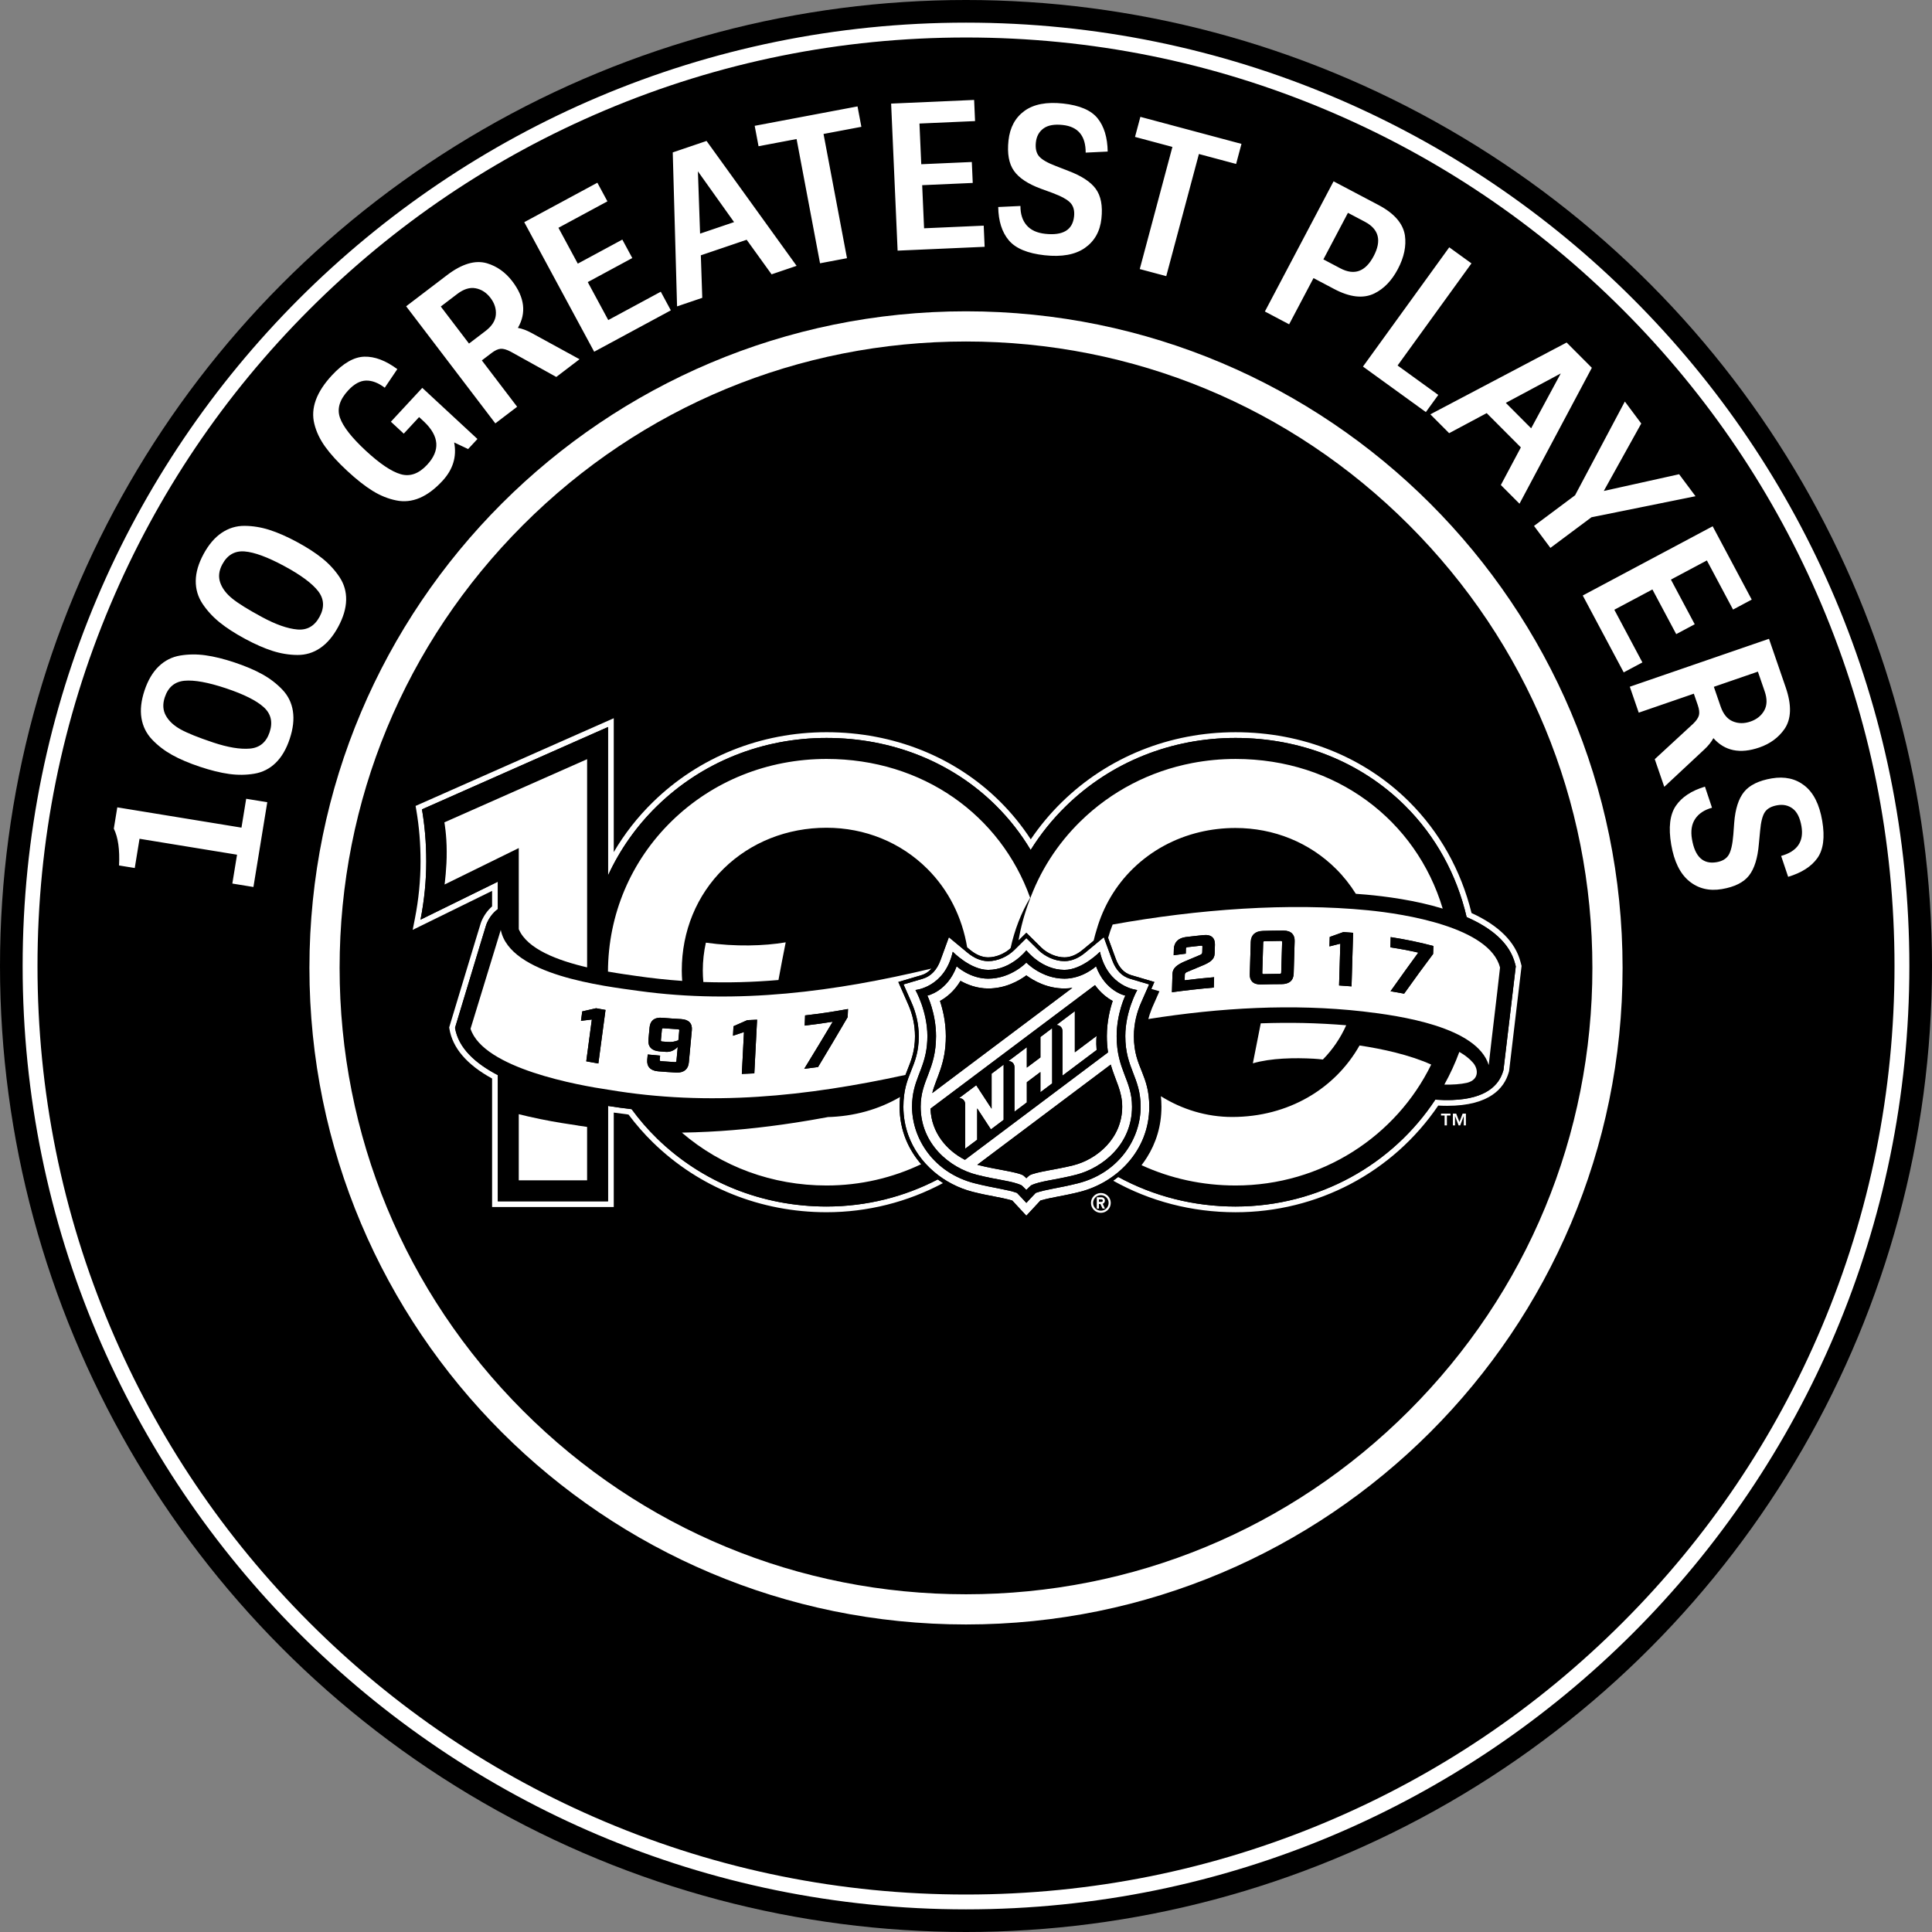 <svg xmlns="http://www.w3.org/2000/svg" xmlns:xlink="http://www.w3.org/1999/xlink" viewBox="0 0 512 512"><rect x="0" y="0" width="512" height="512" fill="#808080" stroke="none"/><title>100 Greatest Players Badge</title><circle cx="256" cy="256" r="256"/><path d="M256 9.937c33.22 0 65.444 6.505 95.778 19.336 29.3 12.393 55.616 30.136 78.216 52.735 22.6 22.6 40.342 48.914 52.735 78.216 12.83 30.333 19.334 62.556 19.334 95.777s-6.505 65.445-19.336 95.78c-12.393 29.3-30.136 55.615-52.735 78.215-22.6 22.6-48.914 40.342-78.216 52.735-30.333 12.83-62.556 19.335-95.777 19.335s-65.444-6.505-95.778-19.336c-29.3-12.394-55.616-30.137-78.216-52.736S41.664 381.08 29.27 351.778C16.443 321.444 9.938 289.22 9.938 256s6.505-65.444 19.336-95.778c12.393-29.3 30.136-55.616 52.735-78.216s48.914-40.342 78.216-52.735C190.556 16.443 222.78 9.938 256 9.938M256 6C117.93 6 6 117.93 6 256s111.93 250 250 250 250-111.93 250-250S394.07 6 256 6z" fill="#FFF"/><path d="M256 90.5c44.34 0 86.026 17.267 117.38 48.62S422 212.16 422 256.5s-17.267 86.026-48.62 117.38S300.34 422.5 256 422.5s-86.027-17.267-117.38-48.62S90 300.84 90 256.5s17.267-86.026 48.62-117.38S211.66 90.5 256 90.5m0-8c-96.098 0-174 77.902-174 174s77.902 174 174 174 174-77.902 174-174-77.902-174-174-174z" fill="#FFF"/><g fill="#FFF"><path d="M35.714 230.035l-4.167-.68c.215-4.19-.247-7.44-1.385-9.757l.922-5.643 32.91 5.375 1.248-7.647 5.59.913-3.67 22.467-5.59-.913 1.25-7.647-25.843-4.22-1.266 7.752zM77.623 188.47c.336 2.197.053 4.647-.85 7.35-.9 2.705-2.145 4.825-3.728 6.36-1.584 1.538-3.46 2.49-5.63 2.854-2.167.366-4.4.39-6.7.073-2.296-.316-4.882-.955-7.754-1.914-2.87-.958-5.32-2.002-7.35-3.13-2.025-1.127-3.796-2.488-5.31-4.083-1.516-1.595-2.452-3.485-2.812-5.67-.36-2.186-.088-4.63.814-7.335.902-2.703 2.158-4.83 3.764-6.377 1.606-1.548 3.493-2.504 5.662-2.87 2.17-.364 4.403-.39 6.7-.072s4.884.955 7.756 1.913c2.872.958 5.322 2.002 7.35 3.13 2.027 1.127 3.798 2.488 5.312 4.083 1.514 1.595 2.44 3.49 2.777 5.687zm-11.395 9.914c2.59-.224 4.333-1.67 5.224-4.34.89-2.67.37-4.88-1.56-6.634-1.93-1.752-5.262-3.418-9.993-5-4.73-1.578-8.395-2.247-10.992-2.007-2.597.24-4.34 1.697-5.232 4.366-.61 1.824-.514 3.452.285 4.883.8 1.43 2.104 2.646 3.91 3.644 1.81.998 4.672 2.15 8.592 3.46 3.92 1.308 7.175 1.85 9.766 1.627zM91.732 159.006c-.045 2.222-.744 4.588-2.097 7.096-1.353 2.51-2.94 4.385-4.764 5.627-1.823 1.242-3.834 1.857-6.034 1.844-2.2-.012-4.404-.37-6.614-1.077-2.21-.706-4.647-1.777-7.312-3.215s-4.9-2.885-6.704-4.344c-1.803-1.458-3.314-3.102-4.534-4.934-1.218-1.83-1.817-3.853-1.797-6.068.02-2.214.707-4.576 2.06-7.085 1.353-2.507 2.954-4.387 4.8-5.637 1.85-1.25 3.872-1.87 6.07-1.857 2.2.013 4.405.372 6.615 1.077 2.21.706 4.648 1.778 7.312 3.215 2.666 1.438 4.9 2.886 6.704 4.344 1.804 1.458 3.315 3.103 4.534 4.934 1.22 1.833 1.806 3.86 1.762 6.08zm-12.926 7.814c2.59.224 4.554-.903 5.89-3.38 1.336-2.477 1.204-4.744-.398-6.802-1.602-2.057-4.598-4.27-8.988-6.638-4.39-2.367-7.885-3.654-10.484-3.863-2.6-.207-4.568.927-5.903 3.404-.913 1.694-1.1 3.315-.557 4.86.542 1.548 1.618 2.968 3.23 4.26 1.608 1.294 4.232 2.92 7.87 4.883 3.635 1.96 6.75 3.054 9.34 3.277zM113.21 123.155c3.488-3.762 3.218-7.558-.81-11.39l-1.332-1.234-4.068 4.39-3.41-3.16 8.32-8.975 14.618 13.55-2.47 2.666-3.697-1.75c.724 3.78-.32 7.185-3.128 10.214-3.973 4.285-8.042 6.002-12.208 5.15-2.134-.422-4.22-1.263-6.26-2.522-2.04-1.258-4.292-3.033-6.76-5.322-2.47-2.288-4.41-4.414-5.82-6.378-1.41-1.963-2.368-3.98-2.876-6.054-1.038-4.12.514-8.415 4.655-12.882 2.98-3.213 5.84-4.86 8.586-4.938 2.744-.08 5.66 1.02 8.745 3.3l-3.33 4.927c-1.713-1.296-3.362-1.926-4.95-1.892-1.586.035-3.167.902-4.74 2.6-2.278 2.456-3.006 4.866-2.185 7.23.82 2.363 3.1 5.277 6.834 8.74 3.737 3.464 6.834 5.546 9.293 6.247 2.458.7 4.79-.138 6.993-2.515zM107.63 81.17l10.84-8.257c3.94-3 7.463-4.05 10.568-3.146 2.664.793 4.914 2.394 6.748 4.802 3.26 4.28 3.747 8.387 1.46 12.322 1.14.206 2.328.646 3.56 1.32l12.78 6.99-6.165 4.696-12.094-6.708c-1.045-.548-1.92-.8-2.624-.755-.705.044-1.525.422-2.46 1.135l-2.55 1.943 9.356 12.285-5.78 4.404L107.63 81.17zm16.66 9.88l4.38-3.336c1.7-1.295 2.61-2.73 2.735-4.3.124-1.573-.348-3.06-1.417-4.463s-2.377-2.252-3.925-2.55c-1.548-.3-3.173.2-4.874 1.494l-4.38 3.335 7.48 9.82zM138.933 58.88l19.375-10.456 2.665 4.938-12.98 7.006 5.128 9.5 11.804-6.372 2.64 4.89-11.803 6.372 5.433 10.063 13.92-7.512 2.664 4.938-20.315 10.964-18.53-34.33zM178.286 40.39l8.957-3.038 23.865 33.098-6.63 2.25-6.603-9.16-12.146 4.12.38 11.27-6.68 2.265-1.144-40.805zm6.667 5.018l.576 16.507 9.007-3.055-9.584-13.452zM201.02 38.75L200 33.343l27.252-5.145 1.02 5.41-10.027 1.893 6.215 32.924-7.142 1.348-6.215-32.924-10.082 1.903zM236.16 27.454l21.994-.97.246 5.605-14.733.648.476 10.785 13.4-.59.243 5.55-13.4.592.504 11.424 15.802-.698.247 5.605-23.063 1.017-1.718-38.97zM290.38 50.036c1.374 1.87 1.876 4.504 1.508 7.904-.37 3.4-1.834 5.99-4.393 7.773-2.56 1.784-6.105 2.428-10.638 1.936-4.534-.494-7.705-1.814-9.514-3.964-1.81-2.15-2.745-5.09-2.805-8.824l5.89-.274c-.015 2.113.525 3.812 1.623 5.095 1.098 1.284 2.743 2.045 4.94 2.283 4.71.512 7.26-1.02 7.648-4.598.165-1.522-.153-2.722-.954-3.597s-2.424-1.768-4.87-2.678l-2.946-1.072c-3.445-1.27-5.836-2.855-7.17-4.756-1.335-1.9-1.814-4.578-1.44-8.03.377-3.454 1.79-6.07 4.24-7.846s5.86-2.427 10.235-1.952c4.375.475 7.422 1.782 9.143 3.922 1.72 2.14 2.61 5.077 2.672 8.81l-5.836.28c.016-4.44-2.013-6.884-6.085-7.326-2.23-.242-3.93.066-5.1.924-1.168.86-1.84 2.085-2.012 3.68s.104 2.824.836 3.69c.73.87 2.213 1.73 4.45 2.58l3.25 1.268c3.513 1.312 5.956 2.903 7.33 4.772zM300.79 36.284l1.42-5.317 26.793 7.164-1.42 5.318-9.86-2.636-8.655 32.368-7.02-1.877 8.653-32.37-9.91-2.65zM353.576 76.594l-5.483-2.893-6.46 12.242-6.426-3.392 18.204-34.5 11.912 6.284c4.158 2.194 6.49 4.875 6.994 8.04.4 2.83-.222 5.805-1.868 8.924-1.63 3.088-3.717 5.25-6.262 6.484-2.915 1.404-6.452 1.007-10.61-1.188zm-2.864-7.855l4.49 2.37c3.717 1.96 6.66.886 8.83-3.226 2.17-4.11 1.396-7.15-2.32-9.11l-4.492-2.37-6.508 12.335zM361.2 97.144l22.867-31.604 5.888 4.26-19.578 27.06 10.78 7.8-3.29 4.545-16.668-12.06zM415.176 90.773l6.68 6.698-19.174 36.02-4.943-4.957 5.305-9.968-9.056-9.082-9.947 5.313-4.98-4.995 36.113-19.027zm-1.56 8.197l-14.56 7.8 6.715 6.737 7.845-14.537zM410.875 145.198l-4.346-5.825 10.877-8.117 13.196-24.848 4.347 5.825-9.93 17.876 19.964-4.43 4.347 5.825-27.576 5.575-10.88 8.118zM453.874 139.47l10.353 19.432-4.952 2.638-6.935-13.016-9.527 5.076 6.308 11.837-4.904 2.613-6.307-11.837-10.094 5.377 7.438 13.96-4.952 2.638-10.855-20.374 34.427-18.343zM468.8 169.293l4.436 12.884c1.612 4.682 1.502 8.356-.33 11.022-1.59 2.278-3.815 3.912-6.678 4.897-5.087 1.752-9.14.924-12.158-2.482-.554 1.02-1.344 2.007-2.37 2.964l-10.65 9.94-2.522-7.327 10.165-9.378c.848-.82 1.36-1.57 1.54-2.254.18-.683.078-1.58-.304-2.692l-1.046-3.032-14.602 5.028-2.366-6.872 36.883-12.7zm-14.612 12.718l1.792 5.205c.696 2.02 1.77 3.337 3.225 3.948 1.453.61 3.014.63 4.682.055 1.667-.574 2.885-1.55 3.654-2.926.772-1.376.808-3.075.11-5.096l-1.79-5.205-11.672 4.02zM463.52 232.013c-1.425 1.83-3.823 3.033-7.195 3.604-3.372.572-6.265-.13-8.677-2.105-2.413-1.976-4-5.212-4.763-9.708-.762-4.496-.356-7.907 1.22-10.233 1.573-2.326 4.148-4.027 7.725-5.103l1.87 5.59c-2.038.563-3.523 1.547-4.46 2.953-.937 1.405-1.22 3.196-.85 5.374.79 4.67 2.96 6.707 6.51 6.105 1.51-.257 2.576-.89 3.2-1.898.624-1.01 1.04-2.814 1.25-5.416l.23-3.128c.28-3.66 1.155-6.393 2.62-8.195 1.465-1.802 3.91-2.994 7.335-3.574s6.325.065 8.702 1.938 3.935 4.98 4.67 9.316c.734 4.338.308 7.626-1.28 9.865-1.592 2.238-4.174 3.895-7.75 4.97l-1.86-5.537c4.278-1.195 6.075-3.812 5.39-7.852-.375-2.212-1.135-3.763-2.278-4.653-1.147-.89-2.51-1.2-4.09-.933-1.58.268-2.688.87-3.324 1.81s-1.06 2.6-1.27 4.985l-.33 3.47c-.31 3.737-1.174 6.52-2.597 8.353z"/></g><g><defs><circle id="a" cx="256" cy="256.5" r="165.5"/></defs><clipPath id="b"><use xlink:href="#a" overflow="visible"/></clipPath><g clip-path="url(#b)"><path d="M403.162 255.705l-.193-.73c-1.376-5.32-5.748-9.7-13-13.016-2.776-11.32-8.5-21.524-16.58-29.545-11.928-11.846-28.248-18.37-45.954-18.37-17.468 0-33.815 6.578-46.027 18.52-3.074 3.005-5.84 6.316-8.245 9.87-2.36-3.622-5.097-6.985-8.157-10.022-11.93-11.845-28.252-18.37-45.962-18.37-17.463 0-33.807 6.58-46.02 18.522-4.062 3.972-7.535 8.412-10.372 13.252V190.337l-2.126.94-49.31 21.824-1.08.478.2 1.162c.75 4.392 1.114 8.82 1.114 13.542 0 5.004-.503 10.1-1.495 15.145l-.59 2.998 2.743-1.347 18.303-8.99v4.117c-1.207 1.06-2.15 2.38-2.812 3.926l-.013.035-.013.034-.16.427-.018.05-.015.054c-.018.065-.156.516-.386 1.266l-.91 2.976c-.894 2.926-2.2 7.26-3.523 11.648-1.232 4.093-2.48 8.232-3.42 11.315l-.102.337.056.347c.83 5.104 4.636 9.542 11.316 13.2v34.045h32.24v-25.02c1.284.187 2.593.363 3.913.524 1.99 2.654 4.162 5.137 6.466 7.386 12.218 11.93 28.56 18.498 46.013 18.498 10.81 0 21.46-2.677 30.9-7.742-.48-.303-.95-.624-1.413-.96-8.8 4.585-18.838 7.188-29.486 7.188-17.057 0-33.022-6.417-44.956-18.067-2.473-2.413-4.697-5.003-6.696-7.73-2.085-.245-4.17-.53-6.253-.86v25.27h-29.215v-33.44c-5.888-3.064-10.46-7.15-11.336-12.536 1.945-6.387 5.212-17.307 6.94-22.962.767-2.51 1.275-4.164 1.303-4.262l.158-.427c.673-1.575 1.658-2.836 2.934-3.803v-7.265L111.44 243.72c1.008-5.126 1.523-10.3 1.523-15.436 0-5.094-.424-9.63-1.136-13.797l49.31-21.823v39.33c3.11-6.762 7.452-12.974 12.944-18.345 11.93-11.666 27.897-18.09 44.963-18.09 17.306 0 33.252 6.367 44.896 17.928 3.572 3.546 6.648 7.497 9.196 11.763 2.6-4.173 5.715-8.07 9.328-11.602 11.928-11.665 27.896-18.09 44.97-18.09 17.303 0 33.244 6.368 44.886 17.93 8.15 8.09 13.72 18.272 16.35 29.547 6.318 2.763 11.38 6.704 12.833 12.326l.193.73-3.26 27.462-.096.326c-1.084 3.667-4.47 7.3-13.47 7.63-.042 0-.08.005-.122.006-.556.018-1.144.018-1.743.01-.104 0-.2.003-.304 0-.552-.01-1.14-.04-1.73-.076-.16-.01-.306-.01-.47-.02l.002-.002-.133-.006c-11.22 17.02-30.743 28.32-52.935 28.32-11.107 0-21.743-2.735-31.112-7.847-.437.345-.882.678-1.335.993 9.737 5.45 20.842 8.37 32.447 8.37 21.67 0 41.68-10.552 53.71-28.27.822.042 1.623.064 2.39.064 11.3 0 15.078-4.754 16.258-8.742l.097-.333.035-.12.015-.124 3.26-27.46.035-.286-.073-.28z" fill="#FFF"/><path d="M327.436 319.74c22.193 0 41.716-11.3 52.934-28.32l.133.006c.162.012.308.013.47.022.59.034 1.176.065 1.73.077.104.002.2-.002.303 0 .6.007 1.187.007 1.743-.01.04-.002.08-.007.12-.008 9.002-.328 12.387-3.962 13.47-7.63l.096-.325 3.26-27.46-.192-.73c-1.453-5.623-6.515-9.563-12.834-12.327-2.627-11.275-8.2-21.458-16.35-29.547-11.64-11.562-27.582-17.93-44.886-17.93-17.074 0-33.04 6.425-44.97 18.09-3.612 3.53-6.726 7.43-9.327 11.603-2.548-4.266-5.625-8.217-9.197-11.762-11.643-11.56-27.59-17.93-44.896-17.93-17.066 0-33.034 6.426-44.962 18.09-5.492 5.372-9.834 11.584-12.944 18.346v-39.33l-49.31 21.823c.712 4.168 1.136 8.703 1.136 13.797 0 5.135-.515 10.31-1.523 15.437l20.485-10.062v7.265c-1.276.967-2.26 2.228-2.933 3.803l-.158.427c-.028.097-.536 1.752-1.302 4.262-1.73 5.656-4.996 16.575-6.942 22.962.876 5.388 5.447 9.472 11.336 12.535v33.44h29.214v-25.27c2.084.33 4.168.616 6.253.862 2 2.726 4.224 5.316 6.696 7.73 11.933 11.65 27.9 18.066 44.955 18.066 10.648 0 20.685-2.603 29.486-7.188.464.336.935.657 1.413.96 2.417 1.53 5.002 2.642 7.535 3.294 4.64 1.128 6.044 1.206 10.234 2.238.343.366 4.278 4.604 4.278 4.604s3.935-4.238 4.278-4.604c4.19-1.032 5.597-1.11 10.234-2.238 2.867-.738 5.803-2.062 8.485-3.92.454-.315.898-.65 1.335-.994 9.37 5.113 20.006 7.85 31.114 7.85zm-141.042-59.5c-.09-1.007-.144-2.017-.144-3.035 0-2.534.283-5.003.81-7.388 7.87 1.103 15.4.882 21.16-.09-.628 3.08-1.31 6.688-1.918 9.983-6.86.588-13.432.753-19.876.53h-.032zm147.808 10.955c3.762-.13 7.51-.163 11.243-.084l.164.006c1.677.037 3.35.102 5.02.185.31.016.62.03.93.05 1.716.093 3.428.207 5.134.352l.065.005c-1.51 3.37-3.583 6.436-6.184 9.078-.864-.1-1.68-.173-2.405-.213-5.132-.28-11.342-.18-16.147 1.22l2.09-10.593c.03-.003.06-.004.09-.005zm-6.766 42.973c-8.786 0-17.25-1.858-24.914-5.38l.067-.098c.48-.627.933-1.28 1.36-1.955 2.367-3.76 3.846-8.27 3.846-13.444l-.002-.052c-.002-.986-.06-1.88-.146-2.727 5.583 3.477 12.053 5.5 18.883 5.5 14.868 0 27.264-7.448 33.763-18.948 6.062.917 13.174 2.45 18.99 5.06l.007-.013c-9.22 18.935-28.995 32.058-51.854 32.058zm55.33-26.744c1.538-2.767 2.874-5.655 3.972-8.655.556.326 1.093.664 1.584 1.017.15.107.287.22.428.33.138.108.277.217.407.33.174.143.34.286.49.435l.028.03c.136.127.24.265.37.385 1.767 1.66 2.16 4.8-1.283 5.66-.87.192-1.81.32-2.808.396-.99.074-2.035.094-3.13.07h-.057zm14.76-31.03c-.962 8.768-2.03 17.092-2.996 25.86-3.122-10.13-23.445-13.08-33.37-14.22-18.542-2.09-37.714-1-56.837 2.018l.002-.006c.215-.834.485-1.66.818-2.477.07-.176.125-.355.202-.53l1.915-4.346-2.148-.63.807-1.83-6.138-1.81c-1.87-.55-3.25-2.002-4.09-4.308l-2.033-5.552c.336-1.21.736-2.395 1.2-3.55 22.628-4.073 46.693-5.845 67.7-3.778 9.592.945 32.196 4.453 34.967 15.158zM286.36 217.632c8.162-7.98 18.41-13.272 29.606-15.42 3.732-.716 7.57-1.082 11.47-1.082 26.578 0 47.85 16.172 54.895 39.66-7.183-2.22-15.306-3.27-20.257-3.706-.913-.08-1.84-.147-2.764-.216-1.488-2.38-3.232-4.594-5.24-6.592-7.024-7-16.49-10.854-26.657-10.854-3.25 0-6.43.374-9.48 1.1-6.71 1.597-12.8 4.9-17.695 9.677-4.578 4.47-7.837 9.998-9.6 16.117-.312.98-.586 1.978-.817 2.99l-2.893 2.396c-1.597 1.328-3.226 2.003-4.83 2.003-2.142 0-4.582-1.043-6.207-2.656l-3.9-3.854-2.072 2.05c.597-3.515 1.523-6.94 2.765-10.246 2.815-7.975 7.437-15.265 13.675-21.368zm-108.38 0c10.884-10.64 25.466-16.502 41.067-16.502 25.487 0 46.09 14.868 53.957 36.795-2.402 3.98-4.156 8.577-5.204 13.392-1.62 1.457-3.894 2.39-5.914 2.39-1.603 0-3.226-.674-4.83-2.002l-.745-.616c-1.325-8.02-4.96-15.263-10.577-20.855-7.04-7.01-16.526-10.87-26.71-10.87-10.416 0-20.08 3.833-27.204 10.794-7.187 7.015-11.143 16.622-11.143 27.046 0 .923.045 1.836.11 2.745-4.055-.283-8.077-.72-12.107-1.3-1.83-.264-4.518-.626-7.566-1.166.064-15.125 6.048-29.27 16.865-39.852zm-60.158 16.77s.604-4.53.56-8.7c0-4.473-.612-7.77-.612-7.77l37.822-16.74v55.17c-7.73-1.805-15.884-4.835-18.11-10.12v-21.497l-19.66 9.658zm6.878 38.228c2.75-9.008 5.273-17.18 8.01-26.192 2.423 12.012 27.345 14.89 36.6 16.17 26.273 3.628 52.12.162 77.535-5.928-.726.85-1.604 1.44-2.64 1.746l-6.137 1.808 2.605 5.912c1.202 2.727 1.81 5.574 1.81 8.462 0 4.63-1.364 7.19-2.515 10.25-26.217 5.72-52.037 8.43-78.617 3.944-7.916-1.16-33.223-5.626-36.65-16.172zm30.89 40.17h-18.11v-17.528c.81.205 1.602.394 2.385.575.023.005.046.01.07.017 4.523 1.043 8.548 1.707 10.956 2.06.75.127 1.497.23 2.247.344v.017c.82.126 1.635.245 2.452.358V312.8zm25.112-12.643c1.253-.017 2.5-.05 3.75-.092l-.006-.005c8.714-.29 17.4-1.176 26.095-2.514 0 0 .004 0 .006.002.487-.075.974-.16 1.46-.236.937-.15 1.872-.295 2.808-.454 1.51-.256 3.018-.523 4.527-.805-.064.002-.127-.004-.19-.006 7.2-.163 13.8-2.064 19.394-5.337-.082.797-.136 1.643-.136 2.583 0 6.167 2.303 11.302 5.715 15.235-7.58 3.61-16.09 5.643-25.077 5.643-14.334-.002-27.805-4.96-38.346-14.013z"/><path d="M348.17 280.57c.726.04 1.54.114 2.406.213 2.6-2.642 4.673-5.708 6.183-9.078l-.066-.005c-1.706-.145-3.418-.26-5.134-.353l-.93-.048c-1.67-.084-3.343-.15-5.02-.186-.056 0-.11-.003-.165-.005-3.732-.08-7.48-.048-11.243.083l-.09.003-2.09 10.594c4.806-1.4 11.015-1.5 16.15-1.22zM206.302 259.71c.608-3.294 1.29-6.902 1.918-9.982-5.76.972-13.29 1.193-21.16.09-.527 2.385-.81 4.854-.81 7.388 0 1.017.053 2.028.144 3.036h.032c6.444.222 13.017.057 19.876-.53zM385.954 287.354c.998-.075 1.94-.204 2.808-.395 3.443-.86 3.05-4.002 1.283-5.662-.128-.12-.234-.26-.37-.385-.008-.01-.015-.02-.027-.03-.15-.15-.317-.292-.49-.435-.13-.113-.27-.222-.408-.33-.14-.11-.28-.222-.428-.33-.49-.353-1.028-.69-1.584-1.018-1.1 3-2.435 5.888-3.97 8.655h.056c1.095.023 2.14.003 3.13-.07zM137.48 239.064v7.177c2.225 5.286 10.38 8.316 18.11 10.12v-55.17l-37.823 16.74s.613 3.298.613 7.772c.043 4.17-.56 8.7-.56 8.7l19.658-9.657v14.32zM153.137 298.267c-.75-.115-1.498-.217-2.248-.344-2.41-.353-6.434-1.017-10.958-2.06l-.07-.017c-.783-.18-1.576-.37-2.383-.575v17.53h18.11v-14.158c-.818-.112-1.634-.232-2.453-.358v-.017z" fill="#FFF"/><path d="M168.682 258.65c4.03.58 8.05 1.016 12.106 1.3-.065-.91-.11-1.823-.11-2.745 0-10.425 3.957-20.032 11.143-27.047 7.126-6.96 16.79-10.795 27.204-10.795 10.184 0 19.67 3.86 26.71 10.87 5.62 5.593 9.253 12.836 10.577 20.855l.746.616c1.605 1.328 3.228 2.003 4.83 2.003 2.02 0 4.295-.934 5.914-2.39 1.048-4.815 2.802-9.412 5.204-13.393-7.866-21.927-28.47-36.795-53.957-36.795-15.602 0-30.184 5.86-41.066 16.5-10.817 10.584-16.8 24.728-16.863 39.852 3.047.54 5.736.903 7.565 1.167zM238.407 293.29c0-.94.054-1.785.136-2.582-5.593 3.273-12.193 5.175-19.395 5.337.064 0 .126.007.192.006-1.51.283-3.018.55-4.527.806-.936.16-1.872.305-2.807.454-.487.078-.974.162-1.46.236-.003 0-.006 0-.008-.002-8.696 1.338-17.38 2.225-26.095 2.514l.006.005c-1.25.04-2.498.075-3.75.092 10.54 9.054 24.01 14.012 38.345 14.012 8.987 0 17.496-2.032 25.077-5.643-3.41-3.93-5.715-9.066-5.715-15.233zM379.29 282.11l-.006.012c-5.817-2.61-12.928-4.143-18.99-5.06-6.5 11.5-18.896 18.947-33.763 18.947-6.83 0-13.3-2.023-18.882-5.5.086.847.145 1.74.146 2.728l.002.053c0 5.176-1.48 9.685-3.847 13.445-.427.676-.88 1.328-1.36 1.955-.012.014-.04.057-.068.098 7.665 3.522 16.128 5.38 24.914 5.38 22.86 0 42.633-13.123 51.854-32.06zM272.683 239.002c-1.242 3.305-2.168 6.73-2.765 10.247l2.073-2.052 3.9 3.854c1.625 1.613 4.065 2.656 6.206 2.656 1.605 0 3.234-.675 4.83-2.003l2.895-2.397c.233-1.012.506-2.008.817-2.99 1.764-6.118 5.023-11.646 9.6-16.117 4.896-4.777 10.987-8.08 17.697-9.676 3.05-.726 6.228-1.1 9.48-1.1 10.165 0 19.632 3.853 26.657 10.854 2.008 1.998 3.753 4.213 5.24 6.592.923.07 1.85.135 2.763.216 4.95.437 13.074 1.487 20.256 3.706-7.046-23.488-28.318-39.66-54.895-39.66-3.9 0-7.74.366-11.47 1.082-11.198 2.147-21.445 7.44-29.607 15.42-6.238 6.1-10.86 13.39-13.675 21.368zM381.888 295.617h.947v2.624h.608v-2.623h.95v-.494h-2.505M386.76 297.33l-.852-2.208h-.876v3.12h.563v-2.44h.02l.927 2.44h.423l.932-2.44h.015v2.44h.57v-3.12h-.868" fill="#FFF"/><path d="M161.348 288.803c26.58 4.485 52.4 1.777 78.617-3.945 1.15-3.058 2.516-5.62 2.516-10.25 0-2.887-.608-5.735-1.81-8.46l-2.604-5.913 6.137-1.808c1.036-.306 1.915-.897 2.64-1.746-25.416 6.09-51.262 9.556-77.534 5.928-9.257-1.28-34.178-4.157-36.602-16.17-2.737 9.013-5.26 17.185-8.01 26.193 3.427 10.546 28.734 15.012 36.65 16.173zm51.87-5.698c3.08-5.028 4.563-7.483 7.466-12.34-2.892.46-4.364.663-7.336 1.016l-.096.012.004-.097.098-2.603.072-.01c4.514-.536 6.715-.863 11.204-1.666l.102-.018-.09 2.15c-3.068 5.233-4.606 7.823-7.836 13.194l-.02.034-.037.004c-1.362.19-2.037.28-3.453.45l-.17.022.09-.147zm-18.96-8.795l.12-2.343.048-.02c1.442-.625 2.148-.938 3.596-1.59l.028-.007c1.017-.04 1.506-.062 2.495-.115l.09-.004-.007.092c-.287 5.622-.43 8.437-.72 14.058l-.003.073-.074.005c-1.27.067-1.887.095-3.15.14l-.088.005.566-11.1c-1.1.378-1.672.57-2.797.942l-.112.037.01-.172zm-22.736 6.513l.127-1.37.086.007c1.28.126 1.89.18 3.126.28l.075.008-.106 1.13c-.018.21.092.32.33.34 1.508.118 2.238.17 3.72.255.127.007.223-.015.285-.07.057-.047.087-.12.096-.216l.348-3.727c-.902.886-1.87 1.316-2.94 1.306-.085-.002-.168-.005-.25-.012-.69-.05-1.035-.076-1.72-.134-2.013-.167-3.026-1.265-2.857-3.085l.307-3.29c.08-.843.38-1.49.89-1.922.582-.486 1.424-.688 2.494-.6 1.982.165 2.95.232 4.94.344 2.048.115 3.043 1.137 2.873 2.956l-.798 8.56c-.08.86-.387 1.523-.916 1.98-.537.46-1.283.69-2.217.68-.087 0-.177-.003-.268-.008-1.918-.11-2.854-.174-4.768-.33-2.01-.166-3.024-1.26-2.855-3.082zM154.3 268.028l.06-.012c1.435-.316 2.14-.475 3.592-.82l.017-.002.018.003c.99.185 1.465.27 2.412.43l.068.013-.008.074c-.753 5.61-1.13 8.42-1.876 14.027l-.012.094-.09-.017c-1.217-.208-1.816-.316-3.046-.547l-.072-.014.01-.073c.588-4.408.884-6.63 1.47-11.007-1.11.143-1.677.212-2.783.34l-.094.01.334-2.498z" fill="#FFF"/><path d="M180.014 273.095c.02-.21-.087-.317-.325-.33-1.58-.092-2.345-.146-3.898-.27l-.05-.002c-.1-.002-.18.02-.235.066-.05.044-.083.116-.09.21l-.273 2.9c-.02.207.087.318.325.34.633.05.954.075 1.588.12.915.063 1.778-.077 2.716-.44l.24-2.595zM339.432 249.35c-1.725.01-2.563.024-4.296.07-.245.007-.366.113-.374.324l-.245 8.107c0 .096.026.167.072.216.056.054.146.08.27.077 1.73-.045 2.58-.06 4.312-.072.234 0 .36-.104.362-.31l.245-8.11c.003-.096-.02-.17-.07-.218-.055-.058-.146-.084-.278-.083z" fill="#FFF"/><path d="M362.56 241.237c-21.007-2.067-45.072-.295-67.7 3.777-.464 1.156-.864 2.34-1.2 3.55l2.033 5.553c.84 2.306 2.218 3.757 4.09 4.31l6.136 1.807-.808 1.83 2.148.63-1.915 4.348c-.077.174-.13.353-.202.528-.333.816-.603 1.643-.818 2.477l-.002.006c19.123-3.02 38.295-4.107 56.837-2.018 9.924 1.14 30.248 4.09 33.37 14.22.966-8.768 2.034-17.093 2.997-25.86-2.77-10.706-25.375-14.214-34.966-15.158zm-40.67 11.48c-.04 1.544-1.233 2.335-3.268 3.176-1.536.628-2.276.94-3.786 1.58-.59.253-.83.373-.85.814l-.04 1.502c3.072-.377 4.597-.537 7.71-.808l.095-.008-.082 2.74-.075.006c-3.632.314-7.312.725-10.932 1.223l-.093.013.147-4.892c.05-1.57 1.336-2.448 3.265-3.287 1.51-.65 2.253-.963 3.785-1.595.566-.237.83-.343.845-.798l.042-1.52c.004-.093-.02-.162-.064-.204-.068-.063-.185-.065-.268-.057-1.468.15-2.186.232-3.665.41-.238.03-.363.152-.374.364l-.037 1.355-.072.008c-1.226.153-1.822.23-3.04.395l-.095.015.045-1.62c.06-1.82 1.193-2.957 3.2-3.204 1.862-.228 2.772-.328 4.62-.514 1.066-.11 1.874.085 2.398.573.464.437.69 1.094.668 1.953l-.075 2.38zm20.95 5.288c-.052 1.823-1.166 2.792-3.22 2.802-2.154.01-3.208.027-5.356.088-.057.002-.117.005-.177.005-.99 0-1.74-.25-2.23-.738-.46-.46-.68-1.122-.65-1.97l.257-8.575c.053-1.824 1.193-2.86 3.216-2.917 2.16-.063 3.216-.08 5.36-.09l.023-.002c1.057 0 1.846.27 2.367.8.468.482.694 1.162.664 2.02l-.253 8.577zm15.746-10.73c-.12 4.256-.25 8.51-.374 12.76l-.045 1.363-.083-.007c-1.234-.1-1.843-.145-3.133-.228l-.082-.006v-.08c.117-3.667.227-7.333.332-11-1.065.26-1.635.405-2.778.702l-.106.026.075-2.503.058-.02c1.416-.517 2.118-.766 3.552-1.27l.01-.006h.02c.985.068 1.483.103 2.488.186l.072.007-.004.08zm21.21 5.516l-.01.024c-2.363 3.132-4.787 6.46-7.644 10.47l-.038.043-.05-.01c-1.388-.262-2.064-.382-3.42-.61l-.127-.02.076-.107c2.76-3.894 5.077-7.116 7.282-10.13-2.84-.633-4.307-.91-7.316-1.384l-.073-.01.072-2.717.086.014c3.816.592 7.572 1.372 11.162 2.32l.064.016-.065 2.1z" fill="#FFF"/><path d="M156.844 270.176c-.585 4.378-.88 6.6-1.47 11.007l-.01.073.073.014c1.23.23 1.83.34 3.046.547l.09.017.012-.093c.747-5.608 1.123-8.416 1.876-14.026l.01-.074-.07-.013c-.946-.16-1.42-.245-2.41-.43l-.02-.003-.017.003c-1.45.344-2.157.503-3.592.82l-.06.01-.33 2.5.094-.012c1.104-.127 1.67-.196 2.78-.34zM174.378 283.904c1.914.157 2.85.222 4.768.33.09.006.18.01.268.01.934.008 1.68-.22 2.216-.682.53-.456.834-1.12.916-1.98l.798-8.56c.17-1.817-.825-2.84-2.873-2.955-1.988-.112-2.957-.18-4.938-.345-1.07-.087-1.912.115-2.493.6-.51.433-.813 1.08-.892 1.924l-.306 3.29c-.17 1.82.844 2.917 2.856 3.084.685.058 1.03.084 1.72.134.083.008.166.01.25.012 1.07.01 2.04-.42 2.94-1.306l-.346 3.727c-.01.097-.04.17-.096.216-.062.055-.158.076-.285.07-1.48-.086-2.21-.137-3.72-.256-.237-.02-.346-.13-.328-.34l.106-1.13-.075-.006c-1.234-.1-1.846-.154-3.126-.28l-.087-.008-.127 1.37c-.17 1.822.843 2.917 2.855 3.082zm2.68-7.776c-.634-.044-.955-.07-1.59-.12-.237-.02-.344-.13-.324-.34l.272-2.9c.007-.094.04-.165.09-.21.056-.045.135-.068.237-.066h.05c1.552.126 2.317.18 3.896.273.237.013.344.12.324.33l-.24 2.592c-.938.365-1.8.506-2.716.44zM197.16 273.502l-.567 11.1.09-.004c1.262-.046 1.877-.074 3.15-.14l.073-.006.004-.073c.29-5.623.432-8.438.72-14.06l.007-.09-.09.004c-.99.053-1.48.075-2.496.115l-.027.007c-1.448.65-2.154.964-3.596 1.588l-.047.02-.12 2.344-.01.17.113-.037c1.124-.37 1.698-.562 2.796-.94zM216.75 282.782l.037-.004.02-.034c3.228-5.37 4.767-7.96 7.834-13.195l.092-2.15-.102.018c-4.488.803-6.69 1.13-11.204 1.667l-.072.01-.098 2.602-.004.097.096-.01c2.972-.354 4.445-.558 7.336-1.017-2.903 4.857-4.386 7.312-7.467 12.34l-.09.148.17-.022c1.415-.172 2.09-.262 3.452-.45zM318.9 247.812c-1.848.186-2.758.287-4.62.514-2.007.247-3.14 1.383-3.2 3.205l-.045 1.62.094-.015c1.218-.166 1.815-.243 3.04-.395l.073-.008.038-1.355c.012-.212.137-.335.375-.365 1.48-.177 2.197-.258 3.665-.41.083-.007.2-.006.268.058.045.04.068.11.064.204l-.042 1.52c-.015.455-.28.56-.845.798-1.533.632-2.276.945-3.786 1.595-1.93.84-3.217 1.718-3.266 3.287l-.147 4.892.094-.013c3.62-.498 7.302-.91 10.933-1.223l.075-.006.083-2.74-.093.008c-3.114.27-4.64.43-7.712.807l.042-1.503c.02-.44.26-.56.85-.813 1.51-.64 2.25-.952 3.785-1.58 2.035-.842 3.227-1.633 3.27-3.177l.074-2.378c.023-.86-.204-1.518-.668-1.954-.524-.49-1.332-.682-2.397-.574zM340.063 246.607h-.023c-2.144.01-3.2.028-5.36.092-2.023.058-3.163 1.092-3.216 2.916l-.257 8.576c-.03.847.19 1.51.65 1.97.49.488 1.24.737 2.23.737.06 0 .12-.004.177-.006 2.148-.06 3.2-.078 5.357-.088 2.054-.01 3.168-.978 3.22-2.802l.254-8.577c.03-.86-.196-1.538-.664-2.02-.52-.53-1.31-.8-2.367-.8zm-.53 11.152c-.003.206-.127.31-.36.31-1.734.01-2.583.028-4.312.073-.123.002-.214-.023-.27-.077-.046-.05-.073-.12-.073-.215l.245-8.106c.008-.21.128-.317.374-.323 1.733-.046 2.57-.06 4.296-.07.132-.002.223.024.28.083.048.05.07.12.067.218l-.246 8.11zM356.03 247.007h-.02l-.01.004c-1.434.504-2.136.753-3.552 1.27l-.057.022-.074 2.503.106-.026c1.144-.3 1.714-.442 2.778-.704-.106 3.668-.215 7.333-.332 11.002v.08l.083.005c1.292.083 1.9.127 3.134.23l.083.006.045-1.363c.125-4.25.253-8.505.374-12.76l.004-.077-.072-.007c-1.004-.084-1.503-.12-2.488-.186zM368.634 248.355l-.087-.015-.072 2.716.072.01c3.01.475 4.477.75 7.316 1.385-2.205 3.015-4.522 6.237-7.282 10.13l-.075.108.128.02c1.355.227 2.03.347 3.42.61l.05.01.037-.043c2.858-4.012 5.28-7.338 7.644-10.47l.01-.023.065-2.1-.065-.016c-3.588-.95-7.344-1.73-11.16-2.32z"/><g><path d="M262.786 293.827l-4.075-6.237-4.52 3.396s1.584.045 1.584 1.704v11.743l3.19-2.396v-8.303l3.638 5.57 3.37-2.53v-14.637l-3.186 2.396v9.294zM275.72 280.225l-3.6 2.703v-5.41l-4.86 3.652s1.582.043 1.582 1.703v11.744l3.278-2.462V286.8l3.6-2.7v5.35l3.118-2.344v-14.634l-3.117 2.343v5.41zM284.842 278.865v-10.9l-4.863 3.652s1.584.044 1.584 1.704v11.744l9.052-6.8c-.193-2.34 0-3.733 0-3.733l-5.774 4.335z" fill="#FFF"/><path d="M302.394 265.74l2.14-4.866-5.035-1.486c-2.198-.647-3.795-2.305-4.755-4.926l-2.226-6.086-4.948 4.104c-1.633 1.348-3.496 2.232-5.475 2.232-2.65 0-5.274-1.323-6.915-2.946l-3.19-3.158-3.19 3.158c-1.64 1.622-4.265 2.946-6.916 2.946-1.978 0-3.843-.884-5.47-2.232l-4.955-4.104-2.22 6.086c-.96 2.62-2.557 4.28-4.75 4.926l-5.045 1.486 2.145 4.867c1.08 2.452 1.895 5.464 1.895 8.87 0 8.308-4.073 9.96-4.073 18.68 0 2.66.452 5.15 1.262 7.437 2.748 7.755 9.625 13.193 17.056 15.106 4.758 1.203 6.976 1.322 10.524 2.312.464.487 3.738 4.028 3.738 4.028s3.278-3.542 3.738-4.028c3.548-.99 5.766-1.11 10.524-2.312 9.625-2.476 18.318-10.863 18.318-22.542 0-4.202-.95-6.765-1.923-9.22-1.06-2.64-2.154-5.155-2.154-9.46 0-3.406.817-6.418 1.898-8.87zm-27.92 50.392c-.33.31-2.483 2.648-2.483 2.648s-2.152-2.337-2.483-2.648c-2.593-.932-6.11-1.26-11.205-2.55-10.725-2.71-16.6-11.712-16.6-20.29 0-6.992 3.276-9.65 3.945-16.27.074-.757.12-1.56.12-2.43 0-6.63-3.164-12.232-3.164-12.232s7.78-.677 9.89-10.135c0 0 4.664 4.805 9.392 4.805 6.1 0 10.107-5.18 10.107-5.18s4.008 5.18 10.105 5.18c4.73 0 9.4-4.805 9.4-4.805 2.104 9.458 9.886 10.135 9.886 10.135s-3.165 5.6-3.165 12.232c0 8.508 4.064 10.912 4.064 18.7 0 8.578-5.875 17.578-16.596 20.29-5.102 1.29-8.618 1.618-11.21 2.55z" fill="#FFF"/><path d="M295.926 274.592c0-6.07 2.294-10.746 2.294-10.746s-5.294-1.07-7.758-7.77c0 0-3.52 3.278-8.367 3.278-6.068 0-10.105-4.263-10.105-4.263s-4.036 4.264-10.107 4.264c-4.85 0-8.36-3.277-8.36-3.277-2.47 6.7-7.763 7.77-7.763 7.77s2.294 4.676 2.294 10.745c0 9.005-4.07 11.608-4.07 18.7 0 9.912 7.723 16.22 14.884 18.04 5.673 1.44 9.383 1.603 11.875 2.805 0 0 .903.828 1.246 1.21.346-.382 1.25-1.21 1.25-1.21 2.487-1.203 6.197-1.365 11.866-2.804 7.165-1.82 14.89-8.13 14.89-18.042.003-7.09-4.07-9.693-4.07-18.698zm-45.27 0c0-3.85-.834-7.176-1.552-9.326 1.67-.918 3.77-2.54 5.44-5.33 1.798 1.005 4.346 2.02 7.34 2.02 4.533 0 8.077-1.98 10.106-3.47 2.028 1.49 5.568 3.47 10.105 3.47.726 0 1.427-.062 2.09-.165l-37.13 27.886c1.07-4.197 3.602-7.67 3.602-15.084zm5.058 32.772c-4.75-2.438-8.91-7.13-9.117-13.564l43.588-32.733c1.516 2.11 3.262 3.414 4.693 4.2-.718 2.15-1.552 5.476-1.552 9.325 0 1.6.12 3.014.315 4.293l-37.926 28.48zm28.757 1.45c-4.495 1.142-9.987 1.73-11.648 2.674-.375.273-.83.762-.83.762s-.457-.49-.832-.762c-1.66-.945-7.157-1.532-11.647-2.675-.17-.043-.34-.09-.51-.138l35.35-26.545c1.205 4.212 3.04 6.97 3.04 11.16 0 8.41-6.696 13.94-12.922 15.523z" fill="#FFF"/><path d="M303.313 266.147l2.605-5.912-6.137-1.808c-1.87-.552-3.25-2.003-4.088-4.31l-2.718-7.42-6.048 5.01c-1.597 1.327-3.226 2.002-4.83 2.002-2.142 0-4.582-1.044-6.207-2.657l-3.9-3.854-3.895 3.853c-1.63 1.613-4.07 2.656-6.212 2.656-1.603 0-3.226-.676-4.83-2.004l-6.05-5.008-2.71 7.42c-.844 2.306-2.22 3.757-4.092 4.31l-6.136 1.807 2.605 5.912c1.2 2.727 1.81 5.574 1.81 8.462 0 7.99-4.074 9.81-4.074 18.68 0 12.786 9.885 21.152 19.072 23.517 4.64 1.128 6.044 1.206 10.234 2.238.343.366 4.278 4.604 4.278 4.604s3.935-4.24 4.278-4.605c4.19-1.032 5.597-1.11 10.234-2.238 9.185-2.365 19.072-10.73 19.072-23.516 0-8.872-4.077-10.69-4.077-18.68.002-2.89.615-5.737 1.816-8.463zm-.665 17.924c.972 2.455 1.923 5.018 1.923 9.22 0 11.68-8.692 20.067-18.317 22.543-4.758 1.203-6.976 1.322-10.524 2.312-.46.487-3.74 4.028-3.74 4.028s-3.273-3.542-3.737-4.028c-3.548-.99-5.766-1.11-10.524-2.312-7.432-1.912-14.31-7.35-17.057-15.106-.81-2.288-1.262-4.776-1.262-7.436 0-8.72 4.074-10.372 4.074-18.68 0-3.406-.816-6.418-1.895-8.87l-2.146-4.866 5.044-1.486c2.193-.647 3.79-2.305 4.75-4.926l2.222-6.086 4.956 4.104c1.627 1.348 3.492 2.232 5.47 2.232 2.65 0 5.275-1.323 6.916-2.946l3.19-3.158 3.19 3.158c1.64 1.622 4.265 2.946 6.914 2.946 1.98 0 3.842-.884 5.475-2.232l4.948-4.104 2.226 6.086c.96 2.62 2.557 4.28 4.754 4.926l5.036 1.486-2.14 4.867c-1.082 2.452-1.9 5.464-1.9 8.87 0 4.304 1.093 6.82 2.154 9.46z"/><path d="M294.354 282.13l-35.35 26.545c.17.05.34.095.51.138 4.49 1.143 9.986 1.73 11.647 2.675.376.273.832.762.832.762s.456-.49.83-.762c1.662-.945 7.154-1.532 11.65-2.675 6.226-1.584 12.923-7.112 12.923-15.522 0-4.19-1.836-6.948-3.04-11.16zM282.096 261.955c-4.536 0-8.076-1.98-10.105-3.47-2.027 1.49-5.57 3.47-10.106 3.47-2.994 0-5.542-1.015-7.34-2.02-1.67 2.79-3.77 4.412-5.44 5.33.72 2.15 1.554 5.477 1.554 9.326 0 7.414-2.532 10.888-3.603 15.084l37.13-27.885c-.66.104-1.363.165-2.09.165zM293.326 274.592c0-3.85.835-7.176 1.552-9.326-1.43-.784-3.177-2.09-4.693-4.2L246.597 293.8c.208 6.434 4.367 11.126 9.117 13.564l37.927-28.48c-.193-1.278-.314-2.693-.314-4.292zm-27.353 22.18l-3.37 2.53-3.64-5.57v8.304l-3.19 2.396V292.69c0-1.66-1.584-1.705-1.584-1.705l4.52-3.396 4.076 6.236v-9.294l3.187-2.396v14.636zm12.865-9.665l-3.117 2.345V284.1l-3.6 2.702v5.354l-3.278 2.462v-11.744c0-1.66-1.58-1.703-1.58-1.703l4.858-3.65v5.41l3.6-2.704v-5.41l3.118-2.342v14.633zm11.778-8.843l-9.052 6.8V273.32c0-1.66-1.585-1.704-1.585-1.704l4.862-3.652v10.9l5.774-4.335s-.194 1.394 0 3.734z"/><path d="M302.28 293.29c0-7.786-4.063-10.19-4.063-18.698 0-6.63 3.165-12.232 3.165-12.232s-7.782-.677-9.887-10.135c0 0-4.67 4.805-9.4 4.805-6.096 0-10.104-5.18-10.104-5.18s-4.007 5.18-10.106 5.18c-4.727 0-9.393-4.805-9.393-4.805-2.108 9.458-9.888 10.135-9.888 10.135s3.165 5.6 3.165 12.232c0 .87-.046 1.673-.12 2.43-.67 6.62-3.946 9.278-3.946 16.27 0 8.578 5.876 17.578 16.6 20.29 5.098 1.29 8.614 1.618 11.206 2.55.33.31 2.484 2.648 2.484 2.648s2.153-2.337 2.484-2.648c2.593-.932 6.11-1.26 11.21-2.55 10.722-2.71 16.597-11.712 16.597-20.29zm-17.172 18.043c-5.67 1.44-9.38 1.602-11.867 2.804 0 0-.902.828-1.25 1.21-.342-.382-1.245-1.21-1.245-1.21-2.492-1.203-6.2-1.365-11.875-2.804-7.16-1.82-14.883-8.13-14.883-18.042 0-7.09 4.07-9.693 4.07-18.698 0-6.07-2.295-10.746-2.295-10.746s5.294-1.07 7.762-7.77c0 0 3.512 3.278 8.36 3.278 6.072 0 10.108-4.263 10.108-4.263s4.036 4.264 10.105 4.264c4.847 0 8.367-3.277 8.367-3.277 2.464 6.7 7.758 7.77 7.758 7.77s-2.294 4.676-2.294 10.745c0 9.005 4.073 11.608 4.073 18.7 0 9.912-7.727 16.22-14.892 18.04z"/><path d="M291.745 316.163c-1.448 0-2.625 1.173-2.625 2.625 0 1.447 1.177 2.622 2.625 2.622 1.44 0 2.617-1.175 2.617-2.622 0-1.452-1.177-2.625-2.617-2.625zm0 4.683c-1.145 0-2.064-.92-2.064-2.058 0-1.14.92-2.062 2.065-2.062 1.133 0 2.056.922 2.056 2.062 0 1.138-.922 2.058-2.055 2.058z" fill="#FFF"/><path d="M292.817 318.18c0-.495-.4-.89-.89-.89h-1.267v2.995h.565v-1.218h.403l.568 1.218h.62l-.588-1.27c.343-.122.59-.452.59-.836zm-.89.326h-.7v-.656h.7c.182 0 .33.146.33.33 0 .18-.15.326-.33.326z" fill="#FFF"/></g></g></g></svg>